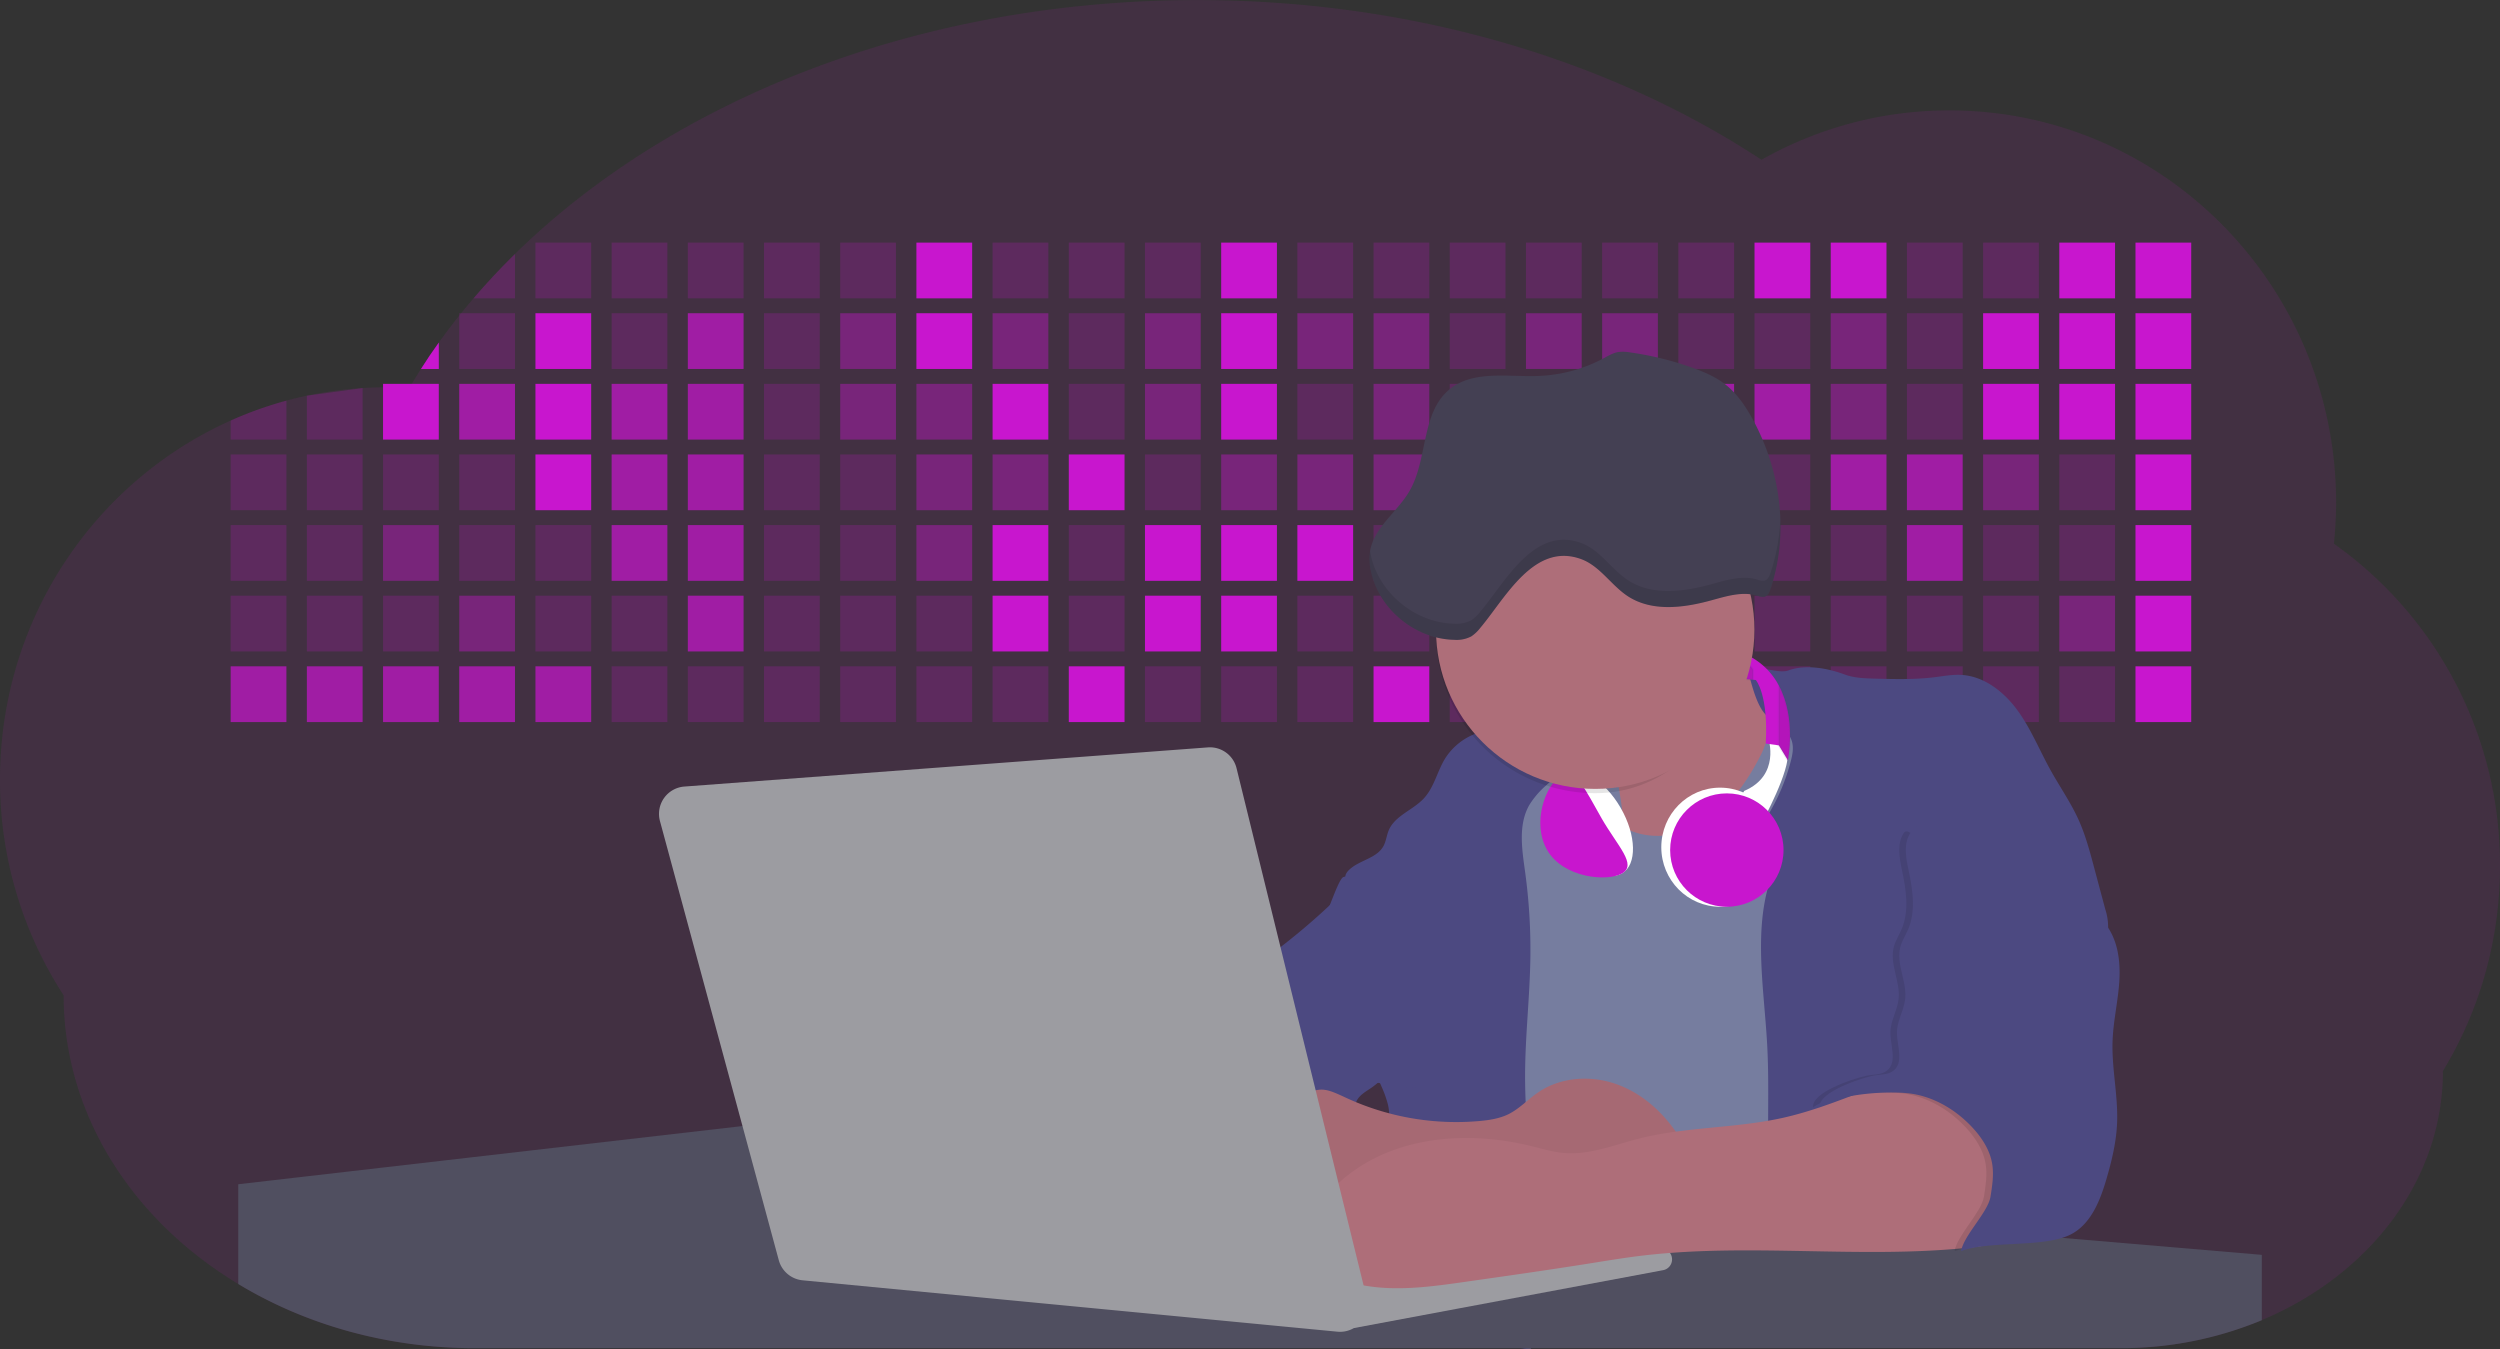 <svg id="aa7bae02-e79e-4d6b-a496-aba15f39787c" data-name="Layer 1" xmlns="http://www.w3.org/2000/svg" width="1144" height="617.32" viewBox="0 0 1144 617.32"><rect x="0" y="0" width="1144" height="617.32" fill="#333333" stroke="none"/><title>developer activity</title><path d="M1172,537.57a181.92,181.92,0,0,1-6.85,49.6,180.06,180.06,0,0,1-19.27,44.28c0,50.1-33.82,93.4-82.91,114a167.3,167.3,0,0,1-64.73,12.8H245.17c-40.25,0-77.55-10.86-108.14-29.36A185.76,185.76,0,0,1,112.2,711c-34-29.22-55.08-69.6-55.08-114.2A180.5,180.5,0,0,1,28,498.08c0-73.36,43.39-136.44,105.55-164.29a174.52,174.52,0,0,1,25.51-9.12q4.63-1.26,9.36-2.26a175.39,175.39,0,0,1,25.51-3.5q4.65-.29,9.35-.33H205c3.46,0,6.89.12,10.3.32l1.12-1.9q2.06-3.44,4.22-6.81,3.9-6.14,8.18-12.1,4.48-6.29,9.35-12.38l.83-1q2.76-3.44,5.64-6.8,9-10.49,19-20.35c72.11-70.68,185.08-116.18,312.08-116.18,98.82,0,189.15,27.55,258.34,73.07A174.18,174.18,0,0,1,920,191.86c97.74,0,177,80.37,177,179.51a184.9,184.9,0,0,1-1,18.78A180,180,0,0,1,1172,537.57Z" transform="translate(-28 -141.34)" fill="#c816ce" opacity="0.1"/><path d="M263.66,257.52v20.35h-19Q253.59,267.39,263.66,257.52Z" transform="translate(-28 -141.34)" fill="#c816ce" opacity="0.2"/><rect x="245.02" y="111.02" width="25.51" height="25.51" fill="#c816ce" opacity="0.2"/><rect x="279.88" y="111.02" width="25.51" height="25.51" fill="#c816ce" opacity="0.2"/><rect x="314.75" y="111.02" width="25.51" height="25.51" fill="#c816ce" opacity="0.2"/><rect x="349.61" y="111.02" width="25.51" height="25.51" fill="#c816ce" opacity="0.2"/><rect x="384.48" y="111.02" width="25.51" height="25.51" fill="#c816ce" opacity="0.2"/><rect x="419.35" y="111.02" width="25.51" height="25.51" fill="#c816ce"/><rect x="454.21" y="111.02" width="25.51" height="25.51" fill="#c816ce" opacity="0.2"/><rect x="489.08" y="111.02" width="25.51" height="25.51" fill="#c816ce" opacity="0.2"/><rect x="523.94" y="111.02" width="25.51" height="25.51" fill="#c816ce" opacity="0.2"/><rect x="558.81" y="111.02" width="25.51" height="25.51" fill="#c816ce"/><rect x="593.68" y="111.02" width="25.51" height="25.51" fill="#c816ce" opacity="0.2"/><rect x="628.54" y="111.02" width="25.51" height="25.51" fill="#c816ce" opacity="0.2"/><rect x="663.41" y="111.02" width="25.51" height="25.51" fill="#c816ce" opacity="0.2"/><rect x="698.28" y="111.02" width="25.51" height="25.51" fill="#c816ce" opacity="0.2"/><rect x="733.14" y="111.02" width="25.51" height="25.51" fill="#c816ce" opacity="0.2"/><rect x="768.01" y="111.02" width="25.51" height="25.51" fill="#c816ce" opacity="0.2"/><rect x="802.87" y="111.02" width="25.51" height="25.51" fill="#c816ce"/><rect x="837.74" y="111.02" width="25.51" height="25.51" fill="#c816ce"/><rect x="872.61" y="111.02" width="25.51" height="25.51" fill="#c816ce" opacity="0.2"/><rect x="907.47" y="111.02" width="25.51" height="25.51" fill="#c816ce" opacity="0.2"/><rect x="942.34" y="111.02" width="25.51" height="25.51" fill="#c816ce"/><rect x="977.2" y="111.02" width="25.51" height="25.51" fill="#c816ce"/><path d="M228.8,298.08v12.1h-8.18Q224.52,304,228.8,298.08Z" transform="translate(-28 -141.34)" fill="#c816ce"/><rect x="210.15" y="143.33" width="25.51" height="25.51" fill="#c816ce" opacity="0.2"/><rect x="245.02" y="143.33" width="25.51" height="25.51" fill="#c816ce"/><rect x="279.88" y="143.33" width="25.51" height="25.51" fill="#c816ce" opacity="0.2"/><rect x="314.75" y="143.33" width="25.51" height="25.51" fill="#c816ce" opacity="0.7"/><rect x="349.61" y="143.33" width="25.51" height="25.51" fill="#c816ce" opacity="0.2"/><rect x="384.48" y="143.33" width="25.51" height="25.51" fill="#c816ce" opacity="0.4"/><rect x="419.35" y="143.33" width="25.51" height="25.51" fill="#c816ce"/><rect x="454.21" y="143.33" width="25.51" height="25.51" fill="#c816ce" opacity="0.4"/><rect x="489.08" y="143.33" width="25.51" height="25.51" fill="#c816ce" opacity="0.2"/><rect x="523.94" y="143.33" width="25.51" height="25.51" fill="#c816ce" opacity="0.4"/><rect x="558.81" y="143.33" width="25.51" height="25.51" fill="#c816ce"/><rect x="593.68" y="143.33" width="25.51" height="25.51" fill="#c816ce" opacity="0.4"/><rect x="628.54" y="143.33" width="25.51" height="25.51" fill="#c816ce" opacity="0.4"/><rect x="663.41" y="143.33" width="25.51" height="25.51" fill="#c816ce" opacity="0.2"/><rect x="698.28" y="143.33" width="25.51" height="25.51" fill="#c816ce" opacity="0.4"/><rect x="733.14" y="143.33" width="25.51" height="25.51" fill="#c816ce" opacity="0.4"/><rect x="768.01" y="143.33" width="25.51" height="25.51" fill="#c816ce" opacity="0.2"/><rect x="802.87" y="143.33" width="25.51" height="25.51" fill="#c816ce" opacity="0.2"/><rect x="837.74" y="143.33" width="25.51" height="25.51" fill="#c816ce" opacity="0.4"/><rect x="872.61" y="143.33" width="25.51" height="25.51" fill="#c816ce" opacity="0.2"/><rect x="907.47" y="143.33" width="25.51" height="25.51" fill="#c816ce"/><rect x="942.34" y="143.33" width="25.51" height="25.51" fill="#c816ce"/><rect x="977.2" y="143.33" width="25.51" height="25.51" fill="#c816ce"/><path d="M159.06,324.67V342.5H133.55v-8.71A174.52,174.52,0,0,1,159.06,324.67Z" transform="translate(-28 -141.34)" fill="#c816ce" opacity="0.2"/><polygon points="165.93 177.57 165.93 201.16 140.42 201.16 140.42 181.07 165.93 177.57" fill="#c816ce" opacity="0.2"/><rect x="175.28" y="175.65" width="25.51" height="25.51" fill="#c816ce"/><rect x="210.15" y="175.65" width="25.51" height="25.51" fill="#c816ce" opacity="0.7"/><rect x="245.02" y="175.65" width="25.51" height="25.51" fill="#c816ce"/><rect x="279.88" y="175.65" width="25.51" height="25.51" fill="#c816ce" opacity="0.7"/><rect x="314.75" y="175.65" width="25.51" height="25.51" fill="#c816ce" opacity="0.7"/><rect x="349.61" y="175.65" width="25.51" height="25.51" fill="#c816ce" opacity="0.2"/><rect x="384.48" y="175.65" width="25.51" height="25.51" fill="#c816ce" opacity="0.4"/><rect x="419.35" y="175.65" width="25.51" height="25.51" fill="#c816ce" opacity="0.4"/><rect x="454.21" y="175.65" width="25.51" height="25.51" fill="#c816ce"/><rect x="489.08" y="175.65" width="25.51" height="25.51" fill="#c816ce" opacity="0.2"/><rect x="523.94" y="175.65" width="25.51" height="25.51" fill="#c816ce" opacity="0.4"/><rect x="558.81" y="175.65" width="25.51" height="25.51" fill="#c816ce"/><rect x="593.68" y="175.65" width="25.51" height="25.51" fill="#c816ce" opacity="0.2"/><rect x="628.54" y="175.65" width="25.51" height="25.51" fill="#c816ce" opacity="0.4"/><rect x="663.41" y="175.65" width="25.51" height="25.51" fill="#c816ce" opacity="0.2"/><rect x="698.28" y="175.65" width="25.51" height="25.51" fill="#c816ce"/><rect x="733.14" y="175.65" width="25.51" height="25.51" fill="#c816ce" opacity="0.2"/><rect x="768.01" y="175.65" width="25.51" height="25.51" fill="#c816ce" opacity="0.7"/><rect x="802.87" y="175.65" width="25.51" height="25.51" fill="#c816ce" opacity="0.7"/><rect x="837.74" y="175.65" width="25.51" height="25.51" fill="#c816ce" opacity="0.4"/><rect x="872.61" y="175.65" width="25.51" height="25.51" fill="#c816ce" opacity="0.2"/><rect x="907.47" y="175.65" width="25.51" height="25.51" fill="#c816ce"/><rect x="942.34" y="175.65" width="25.51" height="25.51" fill="#c816ce"/><rect x="977.2" y="175.65" width="25.51" height="25.51" fill="#c816ce"/><rect x="105.55" y="207.96" width="25.51" height="25.51" fill="#c816ce" opacity="0.2"/><rect x="140.42" y="207.96" width="25.51" height="25.51" fill="#c816ce" opacity="0.2"/><rect x="175.28" y="207.96" width="25.51" height="25.51" fill="#c816ce" opacity="0.2"/><rect x="210.15" y="207.96" width="25.51" height="25.51" fill="#c816ce" opacity="0.2"/><rect x="245.02" y="207.96" width="25.51" height="25.51" fill="#c816ce"/><rect x="279.88" y="207.96" width="25.51" height="25.51" fill="#c816ce" opacity="0.7"/><rect x="314.75" y="207.96" width="25.51" height="25.51" fill="#c816ce" opacity="0.7"/><rect x="349.61" y="207.96" width="25.51" height="25.51" fill="#c816ce" opacity="0.2"/><rect x="384.48" y="207.96" width="25.51" height="25.51" fill="#c816ce" opacity="0.2"/><rect x="419.35" y="207.96" width="25.51" height="25.51" fill="#c816ce" opacity="0.4"/><rect x="454.21" y="207.96" width="25.51" height="25.51" fill="#c816ce" opacity="0.4"/><rect x="489.08" y="207.96" width="25.51" height="25.51" fill="#c816ce"/><rect x="523.94" y="207.96" width="25.51" height="25.51" fill="#c816ce" opacity="0.2"/><rect x="558.81" y="207.96" width="25.51" height="25.51" fill="#c816ce" opacity="0.4"/><rect x="593.68" y="207.96" width="25.51" height="25.51" fill="#c816ce" opacity="0.4"/><rect x="628.54" y="207.96" width="25.51" height="25.51" fill="#c816ce" opacity="0.4"/><rect x="663.41" y="207.96" width="25.51" height="25.51" fill="#c816ce" opacity="0.4"/><rect x="698.28" y="207.96" width="25.51" height="25.51" fill="#c816ce" opacity="0.2"/><rect x="733.14" y="207.96" width="25.51" height="25.51" fill="#c816ce" opacity="0.2"/><rect x="768.01" y="207.96" width="25.51" height="25.51" fill="#c816ce" opacity="0.2"/><rect x="802.87" y="207.96" width="25.51" height="25.51" fill="#c816ce" opacity="0.2"/><rect x="837.74" y="207.96" width="25.51" height="25.51" fill="#c816ce" opacity="0.7"/><rect x="872.61" y="207.96" width="25.51" height="25.51" fill="#c816ce" opacity="0.7"/><rect x="907.47" y="207.96" width="25.51" height="25.51" fill="#c816ce" opacity="0.4"/><rect x="942.34" y="207.96" width="25.51" height="25.51" fill="#c816ce" opacity="0.2"/><rect x="977.2" y="207.96" width="25.51" height="25.51" fill="#c816ce"/><rect x="105.55" y="240.28" width="25.51" height="25.51" fill="#c816ce" opacity="0.2"/><rect x="140.42" y="240.28" width="25.51" height="25.51" fill="#c816ce" opacity="0.2"/><rect x="175.28" y="240.28" width="25.51" height="25.51" fill="#c816ce" opacity="0.4"/><rect x="210.15" y="240.28" width="25.51" height="25.51" fill="#c816ce" opacity="0.2"/><rect x="245.02" y="240.28" width="25.51" height="25.51" fill="#c816ce" opacity="0.2"/><rect x="279.88" y="240.28" width="25.51" height="25.51" fill="#c816ce" opacity="0.7"/><rect x="314.75" y="240.28" width="25.51" height="25.51" fill="#c816ce" opacity="0.7"/><rect x="349.61" y="240.28" width="25.51" height="25.51" fill="#c816ce" opacity="0.2"/><rect x="384.48" y="240.28" width="25.51" height="25.51" fill="#c816ce" opacity="0.2"/><rect x="419.35" y="240.28" width="25.51" height="25.51" fill="#c816ce" opacity="0.4"/><rect x="454.21" y="240.28" width="25.51" height="25.51" fill="#c816ce"/><rect x="489.08" y="240.28" width="25.51" height="25.51" fill="#c816ce" opacity="0.2"/><rect x="523.94" y="240.28" width="25.51" height="25.51" fill="#c816ce"/><rect x="558.81" y="240.28" width="25.51" height="25.51" fill="#c816ce"/><rect x="593.68" y="240.28" width="25.51" height="25.51" fill="#c816ce"/><rect x="628.54" y="240.28" width="25.51" height="25.51" fill="#c816ce" opacity="0.2"/><rect x="663.41" y="240.28" width="25.51" height="25.51" fill="#c816ce"/><rect x="698.28" y="240.28" width="25.51" height="25.51" fill="#c816ce" opacity="0.2"/><rect x="733.14" y="240.28" width="25.51" height="25.51" fill="#c816ce" opacity="0.2"/><rect x="768.01" y="240.28" width="25.51" height="25.51" fill="#c816ce" opacity="0.2"/><rect x="802.87" y="240.28" width="25.51" height="25.51" fill="#c816ce" opacity="0.2"/><rect x="837.74" y="240.28" width="25.51" height="25.51" fill="#c816ce" opacity="0.2"/><rect x="872.61" y="240.28" width="25.51" height="25.51" fill="#c816ce" opacity="0.7"/><rect x="907.47" y="240.28" width="25.51" height="25.51" fill="#c816ce" opacity="0.2"/><rect x="942.34" y="240.28" width="25.51" height="25.51" fill="#c816ce" opacity="0.2"/><rect x="977.2" y="240.28" width="25.51" height="25.51" fill="#c816ce"/><rect x="105.55" y="272.59" width="25.51" height="25.51" fill="#c816ce" opacity="0.2"/><rect x="140.42" y="272.59" width="25.51" height="25.51" fill="#c816ce" opacity="0.2"/><rect x="175.28" y="272.59" width="25.51" height="25.51" fill="#c816ce" opacity="0.2"/><rect x="210.15" y="272.59" width="25.51" height="25.51" fill="#c816ce" opacity="0.4"/><rect x="245.02" y="272.59" width="25.51" height="25.51" fill="#c816ce" opacity="0.2"/><rect x="279.88" y="272.59" width="25.51" height="25.51" fill="#c816ce" opacity="0.2"/><rect x="314.75" y="272.59" width="25.51" height="25.51" fill="#c816ce" opacity="0.7"/><rect x="349.61" y="272.59" width="25.51" height="25.51" fill="#c816ce" opacity="0.2"/><rect x="384.48" y="272.59" width="25.51" height="25.51" fill="#c816ce" opacity="0.2"/><rect x="419.35" y="272.59" width="25.51" height="25.51" fill="#c816ce" opacity="0.2"/><rect x="454.21" y="272.59" width="25.51" height="25.51" fill="#c816ce"/><rect x="489.08" y="272.59" width="25.51" height="25.51" fill="#c816ce" opacity="0.2"/><rect x="523.94" y="272.59" width="25.51" height="25.51" fill="#c816ce"/><rect x="558.81" y="272.59" width="25.51" height="25.51" fill="#c816ce"/><rect x="593.68" y="272.59" width="25.51" height="25.51" fill="#c816ce" opacity="0.2"/><rect x="628.54" y="272.59" width="25.51" height="25.51" fill="#c816ce" opacity="0.2"/><rect x="663.41" y="272.59" width="25.51" height="25.51" fill="#c816ce" opacity="0.2"/><rect x="698.28" y="272.59" width="25.51" height="25.51" fill="#c816ce" opacity="0.2"/><rect x="733.14" y="272.59" width="25.51" height="25.51" fill="#c816ce" opacity="0.2"/><rect x="768.01" y="272.59" width="25.51" height="25.51" fill="#c816ce" opacity="0.2"/><rect x="802.87" y="272.59" width="25.51" height="25.51" fill="#c816ce" opacity="0.2"/><rect x="837.74" y="272.59" width="25.51" height="25.51" fill="#c816ce" opacity="0.2"/><rect x="872.61" y="272.59" width="25.51" height="25.51" fill="#c816ce" opacity="0.2"/><rect x="907.47" y="272.59" width="25.51" height="25.51" fill="#c816ce" opacity="0.2"/><rect x="942.34" y="272.59" width="25.51" height="25.51" fill="#c816ce" opacity="0.4"/><rect x="977.2" y="272.59" width="25.51" height="25.51" fill="#c816ce"/><rect x="105.55" y="304.91" width="25.51" height="25.51" fill="#c816ce" opacity="0.7"/><rect x="140.42" y="304.91" width="25.51" height="25.51" fill="#c816ce" opacity="0.7"/><rect x="175.28" y="304.91" width="25.51" height="25.51" fill="#c816ce" opacity="0.7"/><rect x="210.15" y="304.91" width="25.51" height="25.51" fill="#c816ce" opacity="0.7"/><rect x="245.02" y="304.91" width="25.51" height="25.51" fill="#c816ce" opacity="0.7"/><rect x="279.88" y="304.91" width="25.51" height="25.51" fill="#c816ce" opacity="0.2"/><rect x="314.75" y="304.91" width="25.51" height="25.51" fill="#c816ce" opacity="0.2"/><rect x="349.61" y="304.91" width="25.51" height="25.51" fill="#c816ce" opacity="0.2"/><rect x="384.48" y="304.91" width="25.51" height="25.51" fill="#c816ce" opacity="0.2"/><rect x="419.35" y="304.91" width="25.51" height="25.51" fill="#c816ce" opacity="0.2"/><rect x="454.21" y="304.91" width="25.51" height="25.51" fill="#c816ce" opacity="0.2"/><rect x="489.08" y="304.91" width="25.51" height="25.51" fill="#c816ce"/><rect x="523.94" y="304.91" width="25.51" height="25.51" fill="#c816ce" opacity="0.2"/><rect x="558.81" y="304.91" width="25.51" height="25.51" fill="#c816ce" opacity="0.2"/><rect x="593.68" y="304.91" width="25.51" height="25.51" fill="#c816ce" opacity="0.2"/><rect x="628.54" y="304.91" width="25.51" height="25.51" fill="#c816ce"/><rect x="663.41" y="304.91" width="25.51" height="25.51" fill="#c816ce" opacity="0.2"/><rect x="698.28" y="304.91" width="25.51" height="25.51" fill="#c816ce" opacity="0.2"/><rect x="733.14" y="304.91" width="25.51" height="25.51" fill="#c816ce" opacity="0.2"/><rect x="768.01" y="304.91" width="25.51" height="25.51" fill="#c816ce" opacity="0.2"/><rect x="802.87" y="304.91" width="25.51" height="25.51" fill="#c816ce" opacity="0.2"/><rect x="837.74" y="304.91" width="25.51" height="25.51" fill="#c816ce" opacity="0.2"/><rect x="872.61" y="304.91" width="25.51" height="25.51" fill="#c816ce" opacity="0.2"/><rect x="907.47" y="304.91" width="25.51" height="25.51" fill="#c816ce" opacity="0.2"/><rect x="942.34" y="304.91" width="25.51" height="25.51" fill="#c816ce" opacity="0.2"/><rect x="977.2" y="304.91" width="25.51" height="25.51" fill="#c816ce"/><circle cx="734.52" cy="363.89" r="34.87" fill="#767d9f"/><path d="M760.71,460.87q5.22,22.78,8.86,45.9c.73,4.58,1.38,9.41-.28,13.74-1.39,3.61-4.22,6.43-6.44,9.59s-3.9,7.21-2.55,10.83,5.29,5.6,9.05,6.62c10.76,2.9,22.23.79,32.94-2.35a53.29,53.29,0,0,0,13.81-5.72c4.54-2.88,8.26-6.88,11.68-11,15.61-18.93,25.83-41.65,35.45-64.23a39.12,39.12,0,0,1-33.11-13.34c-3.94-4.63-6.83-11.08-4.61-16.74-6.51,3.57-14.24,3.81-21.25,6.25a75.49,75.49,0,0,0-12.5,6.15q-7.18,4.15-14.28,8.46C772.07,458.29,767,461.19,760.71,460.87Z" transform="translate(-28 -141.34)" fill="#ae6e79"/><path d="M833.64,487.05c-6.11,11.89-14.06,23.32-25.41,30.4s-26.63,9-38,2c-5.6-3.42-9.84-8.62-14.73-13s-11-8.13-17.57-7.56c-7.24.63-12.91,6.28-17.76,11.69-7.36,8.22-14.47,16.79-19.68,26.52-10,18.7-12.37,40.56-11.93,61.76s3.51,42.29,3.58,63.49c.1,26.08-4.32,51.95-8.79,77.64,41.1-5.06,82.25,6,123.44,10.19,26.36,2.71,52.92,2.65,79.42,2.58,4.66,0,9.62-.12,13.5-2.7a18.2,18.2,0,0,0,5.59-6.64c3.66-6.75,5.13-14.45,6.15-22.06,2.59-19.22,2.67-38.68,2.74-58.08.18-47,.35-94.17-5.62-140.8-1.47-11.47-3.35-23-7.75-33.73s-11.58-20.6-21.62-26.35c-6.45-3.7-21.4-10.14-29-6.41C841.67,460.15,837.73,479.09,833.64,487.05Z" transform="translate(-28 -141.34)" fill="#767d9f"/><path d="M836.68,619.77c-1.55-29-7.86-59.95,5.57-85.69,3.3-6.32-8.54-14.21-4.88-20.33a92.08,92.08,0,0,0,10.06-23.93c.76-2.89,1.37-5.95.65-8.85-1.33-5.29-6.56-8.44-11-11.66-4.9-3.56-7.42-14.41-9-20.28s12.57,1.2,18.26-.89c7.9-2.89,17.94-1.07,25.82,1.86,4.4,1.62,9.18,1.76,13.87,1.88,9.11.24,18.25.47,27.29-.65,4.06-.51,8.13-1.28,12.21-1.05,10.41.59,19.46,7.71,25.62,16.13s10.08,18.23,15.13,27.35c4.21,7.6,9.23,14.78,12.82,22.69,3.18,7,5.19,14.52,7.18,22l5.13,19.19a25.58,25.58,0,0,1,1.26,8.51c-.26,3.07-1.62,5.93-3,8.66A164.12,164.12,0,0,1,971,603.2c-10.79,13.23-23.89,25.16-30.3,41-2.5,6.17-3.89,12.73-5.16,19.27a707.94,707.94,0,0,0-10.9,79.15,174.2,174.2,0,0,0-36.52-12.21,177.61,177.61,0,0,0-19-3c-5.59-.58-12.8.52-18.12-1-8.9-2.53-9.88-17.58-11.23-25.46-2.16-12.55-2.59-25.32-2.67-38C837,648.53,837.45,634.14,836.68,619.77Z" transform="translate(-28 -141.34)" fill="#4c4981"/><path d="M641.23,565.54c4.21,24,8.85,48.07,18,70.62-.23.22-.46.42-.69.62-.81.69-1.65,1.34-2.53,2-2.05,1.44-4.3,2.66-6,4.54a8,8,0,0,0-1.5,2.45,5.48,5.48,0,0,0,0,4.47c-4.77,2.11-10.31,1.46-15.66,1.26-4.61-.17-9.08,0-12.78,2.53-5.14,3.54-6.69,10.34-7.52,16.52q-.46,3.38-.79,6.77-.32,3.15-.52,6.32a188.61,188.61,0,0,0-.19,21q.08,1.92.21,3.84c-16.34-.39-31.23-8.91-45.32-17.19-3.22-1.89-6.54-3.88-8.63-7A15.8,15.8,0,0,1,555,674c0-.51.09-1,.16-1.52a41.58,41.58,0,0,1,2.29-8.68,107.2,107.2,0,0,1,19.19-32.65c3.58-4.18,7.61-8.27,9.28-13.52.73-2.29,1-4.72,1.74-7,3.32-9.88,15.3-14.55,19.4-24.14,1-2.29,1.46-4.8,2.7-7a17.63,17.63,0,0,1,4.25-4.75c.73-.61,1.49-1.2,2.24-1.79q10.54-8.26,20.31-17.45,1.82-1.71,3.6-3.46A59.48,59.48,0,0,0,641.23,565.54Z" transform="translate(-28 -141.34)" fill="#4c4981"/><path d="M742,494.56c-1.44,1.52-3,2.95-4.53,4.37l-.41.37-1.62,1.5a39,39,0,0,0-7.55,8.79l-.17.28c-5.1,9.13-3.21,20.37-1.79,30.74a261.55,261.55,0,0,1,2.37,39c-.26,18-2.38,35.88-2.42,53.86,0,4.08.09,8.15.27,12.23.29,6.63.79,13.25,1.39,19.87.65,7.26,1.43,14.51,2.16,21.76.58,5.61,1.13,11.21,1.59,16.81.23,2.9.45,5.79.63,8.69.21,3.4.38,6.81.48,10.21h0c.07,2.16.11,4.31.11,6.47,0,1.23,0,2.45,0,3.67q0,3.51-.19,7-.2,4.49-.61,9c-.31,3.27-.86,6.84-3.16,9.14-.14.14-.29.27-.44.4l-3.24-.4a332.72,332.72,0,0,0-67.3-1.2c.49-3.38.94-6.75,1.38-10.14.2-1.6.4-3.21.59-4.82q.33-2.76.63-5.52c.23-2,.44-4,.64-6q.78-7.73,1.37-15.47.87-11.29,1.32-22.62.22-5.41.34-10.83.17-6.72.16-13.45,0-6.54-.11-13.1c0-1.44-.06-2.88-.18-4.31a27.35,27.35,0,0,0-.53-3.83,49.87,49.87,0,0,0-3-8.48c-.22-.52-.43-1-.64-1.55-.12-.27-.23-.55-.34-.82,5.76-5.13,9.86-12,13.8-18.76,6.39-10.89,12.93-22.26,14-34.84s-5.18-26.71-17.2-30.55c-3.27-1-6.73-1.28-10.1-1.87-3.18-.56-9.81-1.83-13.49-4.11q-3,3.08-6,6.05a22.15,22.15,0,0,1,2.17-8.71l1.42.07a2.71,2.71,0,0,1-.16-1c0-1.07.74-2.28,2.32-3.62,4.71-4,12.12-4.89,15.09-10.3,1.24-2.25,1.45-4.93,2.45-7.29,2.87-6.73,11.11-9.21,16.07-14.59s6.2-13,10.21-19a28.62,28.62,0,0,1,12-10c.4-.19.81-.38,1.22-.55,8.3-3.55,18.16-4.36,26.76-4.34,3.34,0,12,.1,16.24,1.79a5.32,5.32,0,0,1,1.85,1.13C752.37,480.61,745.34,491,742,494.56Z" transform="translate(-28 -141.34)" fill="#4c4981"/><path d="M642.72,542.69a60.88,60.88,0,0,1,46.74,4.87c7.2,4,13.66,9.58,17.62,16.78,5.95,10.8,5.69,23.82,5.27,36.15-.21,6.17-.48,12.56-3.2,18.1C706,625,700.06,629.4,694,633a42.24,42.24,0,0,1-12.32,5.33c-6.72,1.46-13.7.22-20.47-1-7.36-1.36-15.26-3-20.37-8.48-3-3.18-4.64-7.31-6.26-11.35q-3.49-8.75-7-17.48c-4.05-10.11-5.42-18.52-.07-28.37,2.43-4.49,5.4-8.69,7.8-13.21C636.51,556.14,640.81,543.28,642.72,542.69Z" transform="translate(-28 -141.34)" fill="#4c4981"/><path d="M1063,715.56v29.9a167.3,167.3,0,0,1-64.73,12.8H728.58c-.14.14-.29.27-.44.4l-3.24-.4H245.17c-40.25,0-77.55-10.86-108.14-29.36V683.25l230.72-26.63.18,0L502.29,668l34.77,3,18.06,1.53,37.38,3.17,19.23,1.63,28,2.38,3.94.33,20.18,1.71L691.23,684l38.5,3.26,64.18,5.45,45.15,3.83,74.14,6.29,14.1,1.19,1.52.13,1.32.11,18.62,1.58,20.44,1.74,2.37.2Z" transform="translate(-28 -141.34)" fill="#504f60"/><polygon points="764 573.12 474.86 523.77 463.65 580.46 596.19 596.33 637 601.44 749.26 579.33 764 573.12" fill="#9c9ca1"/><path d="M642.33,739.94l144.86-27.23a5,5,0,0,1,5.94,4.93h0a5,5,0,0,1-4.09,4.93L647.57,749.06Z" transform="translate(-28 -141.34)" fill="#9c9ca1"/><path d="M705.17,654.31c4.51-.42,9.08-1.13,13.14-3.13,5-2.49,8.89-6.78,13.52-9.94,10.18-7,23.8-7.94,35.47-3.92s21.41,12.63,28.23,22.91c4.53,6.85,7.93,15.59,4.73,23.15a30.51,30.51,0,0,1-4.12,6.44l-8.34,10.9a29,29,0,0,1-5.66,6.09c-3.12,2.27-7,3.2-10.82,3.76-10.15,1.48-20.48.64-30.71,1.32-17.57,1.17-34.73,6.83-52.34,6.64-10.12-.11-20.11-2.15-30-4.19l-43.77-9c-7.62-1.56-16.23-3.84-19.82-10.75-1.61-3.11-1.91-6.71-2.1-10.21-.52-9.64,0-20.36,6.68-27.31,6.28-6.52,16.21-8.58,23.71-13.4,9.18-5.91,12.21-4,21.89.44A120,120,0,0,0,705.17,654.31Z" transform="translate(-28 -141.34)" fill="#ae6e79"/><path d="M705.17,654.31c4.51-.42,9.08-1.13,13.14-3.13,5-2.49,8.89-6.78,13.52-9.94,10.18-7,23.8-7.94,35.47-3.92s21.41,12.63,28.23,22.91c4.53,6.85,7.93,15.59,4.73,23.15a30.51,30.51,0,0,1-4.12,6.44l-8.34,10.9a29,29,0,0,1-5.66,6.09c-3.12,2.27-7,3.2-10.82,3.76-10.15,1.48-20.48.64-30.71,1.32-17.57,1.17-34.73,6.83-52.34,6.64-10.12-.11-20.11-2.15-30-4.19l-43.77-9c-7.62-1.56-16.23-3.84-19.82-10.75-1.61-3.11-1.91-6.71-2.1-10.21-.52-9.64,0-20.36,6.68-27.31,6.28-6.52,16.21-8.58,23.71-13.4,9.18-5.91,12.21-4,21.89.44A120,120,0,0,0,705.17,654.31Z" transform="translate(-28 -141.34)" opacity="0.05"/><path d="M880.94,640.6c-12.28,4.75-24.63,9.52-37.49,12.35-21.56,4.75-44.12,4-65.51,9.43-11.3,2.88-22.53,7.52-34.14,6.58-5.19-.42-10.2-2-15.25-3.2-28.37-7-60.62-4.73-83.66,13.27-7.88,6.15-14.33,13.82-20.18,22a14.7,14.7,0,0,0,5.91,21.88A86.62,86.62,0,0,0,659,730.48c13.13,1.16,26.32-.7,39.38-2.56,19.38-2.75,38.77-5.51,58.1-8.6,6.94-1.11,13.88-2.26,20.86-3.14,50.23-6.35,101.37,1.37,151.73-3.93,5.09-.54,10.27-1.24,14.9-3.41,11.72-5.5,17.52-20,15.1-32.74s-11.76-23.33-23-29.83c-9.42-5.47-19.58-7.68-30.07-10C896.26,634,890.32,637,880.94,640.6Z" transform="translate(-28 -141.34)" fill="#ae6e79"/><path d="M988.67,564.44c5.54,7.26,6.72,17,6.12,26.09s-2.76,18.08-3.08,27.21c-.44,12.52,2.58,25,2.07,37.48-.36,8.73-2.43,17.29-4.88,25.67-2.89,9.89-7.07,20.52-16.2,25.27-12.12,6.31-37.54,2.76-50.29,7.7,1.16-7.23,12.28-17.7,13.44-24.93.8-5,1.61-10.14.75-15.15-1.1-6.39-4.85-12.06-9.3-16.78-7.08-7.51-16.32-13.16-26.47-15s-35-.33-43.12,6.08c-1-6.62,17.6-13,24.14-14.43,3.26-.73,7-.32,9.61-2.39,5-3.92,1.37-11.73,1.61-18,.19-5,3.11-9.58,3.7-14.58,1-8-4.22-16.15-2.17-24,.76-2.9,2.45-5.45,3.62-8.21,3.56-8.45,2-18.09.1-27.07-1.18-5.64-2.33-12,.81-16.81,2.91-4.49,11.17,11.5,16.46,10.76,17.47-2.45,33.28-15.4,47.39-4.8,7.19,5.4,8.13,11,11,18.71C976.77,554.6,984,558.36,988.67,564.44Z" transform="translate(-28 -141.34)" opacity="0.1"/><path d="M991.67,564.44c5.54,7.26,6.72,17,6.12,26.09s-2.76,18.08-3.08,27.21c-.44,12.52,2.58,25,2.07,37.48-.36,8.73-2.43,17.29-4.88,25.67-2.89,9.89-7.07,20.52-16.2,25.27-12.12,6.31-37.54,2.76-50.29,7.7,1.16-7.23,12.28-17.7,13.44-24.93.8-5,1.61-10.14.75-15.15-1.1-6.39-4.85-12.06-9.3-16.78-7.08-7.51-16.32-13.16-26.47-15s-35-.33-43.12,6.08c-1-6.62,17.6-13,24.14-14.43,3.26-.73,7-.32,9.61-2.39,5-3.92,1.37-11.73,1.61-18,.19-5,3.11-9.58,3.7-14.58,1-8-4.22-16.15-2.17-24,.76-2.9,2.45-5.45,3.62-8.21,3.56-8.45,2-18.09.1-27.07-1.18-5.64-2.33-12,.81-16.81,2.91-4.49,8.6-6.19,13.89-6.94a68.42,68.42,0,0,1,50,12.9c7.19,5.4,8.13,11,11,18.71C979.77,554.6,987,558.36,991.67,564.44Z" transform="translate(-28 -141.34)" fill="#4c4981"/><path d="M330,517.06,384.37,718a12.55,12.55,0,0,0,10.91,9.21L640,750.72a12.54,12.54,0,0,0,13.38-15.48L593.84,492.86a12.54,12.54,0,0,0-13.12-9.51L341.13,501.27A12.54,12.54,0,0,0,330,517.06Z" transform="translate(-28 -141.34)" fill="#9c9ca1"/><ellipse cx="787.11" cy="387.68" rx="26.9" ry="27.25" fill="#fff"/><path d="M837.2,479.31s5.67,16.86-11.06,23.95L824,507l10.48,10.34S847.4,493.77,846,485.4C846,485.4,844,476.9,837.2,479.31Z" transform="translate(-28 -141.34)" fill="#fff"/><circle cx="790.2" cy="388.99" r="25.94" fill="#c816ce"/><path d="M846.13,489.23l-4.12-6.8-6-.85c1.28-22.39-4.53-29.06-4.53-29.06l-1.35-.13-5.88-.57-11.06-11.48v-3.26c15.54,1.85,24.13,9.23,28.77,17.88C850.16,470.14,846.13,489.23,846.13,489.23Z" transform="translate(-28 -141.34)" fill="#c816ce"/><path d="M830.18,448.27v4.12l-5.88-.57-11.06-11.48S830.35,444.17,830.18,448.27Z" transform="translate(-28 -141.34)" stroke="#4c4981" stroke-miterlimit="10" opacity="0.1"/><path d="M846.13,489.23l-4.12-6.8V455C850.16,470.14,846.13,489.23,846.13,489.23Z" transform="translate(-28 -141.34)" stroke="#4c4981" stroke-miterlimit="10" opacity="0.1"/><ellipse cx="757.11" cy="518.2" rx="14.43" ry="26.32" transform="translate(-185.67 306.64) rotate(-30)" fill="#fff"/><path d="M761,516c7.27,12.59,16.19,21,9.29,25s-27,2-34.27-10.6-.67-30,6.23-34S753.72,503.38,761,516Z" transform="translate(-28 -141.34)" fill="#c816ce"/><path d="M825.73,425.3c0,40.23-27.53,79-67.76,79a72.85,72.85,0,0,1,0-145.7C798.2,358.64,825.73,385.06,825.73,425.3Z" transform="translate(-28 -141.34)" opacity="0.1"/><circle cx="729.97" cy="288.15" r="72.85" fill="#ae6e79"/><path d="M751.57,397.21c8.67,3.19,13.8,12.15,21.58,17.14,11,7,25.32,5.19,37.88,1.73,7-1.91,14.32-4.24,21.21-2.12a6,6,0,0,0,3.23.46c1.5-.43,2.24-2.09,2.73-3.57,8.52-25.4,4.69-54.17-8.17-77.67-3.32-6.06-7.3-11.92-12.78-16.13-4.32-3.31-9.4-5.48-14.52-7.33a145,145,0,0,0-28.88-7.13,17.94,17.94,0,0,0-5.27-.17c-2.41.39-4.57,1.69-6.72,2.85A68.78,68.78,0,0,1,732,313.38c-14,.53-30-2.77-40.79,6.21-13,10.77-9.76,31.78-18.19,46.4-5.58,9.67-16.34,16.69-18.11,27.7a25.57,25.57,0,0,0,.63,10.07c4.12,16.94,20.52,30.06,38,30.37a14.42,14.42,0,0,0,7.76-1.59,17.55,17.55,0,0,0,4.09-3.89C716.84,415.09,729.94,389.25,751.57,397.21Z" transform="translate(-28 -141.34)" fill="#444053"/><path d="M838.2,403.48c-.49,1.48-1.23,3.14-2.73,3.57a6,6,0,0,1-3.23-.46c-6.89-2.12-14.25.21-21.2,2.12-12.57,3.46-26.92,5.31-37.88-1.73-7.79-5-12.91-14-21.59-17.14-21.63-8-34.73,17.88-46.21,31.44a17.55,17.55,0,0,1-4.09,3.89,14.42,14.42,0,0,1-7.76,1.59c-17.42-.31-33.83-13.43-38-30.37-.23-1-.43-2-.58-3,0,.09,0,.17-.05.26a25.57,25.57,0,0,0,.63,10.07c4.12,16.94,20.53,30.06,38,30.37a14.42,14.42,0,0,0,7.76-1.59,17.55,17.55,0,0,0,4.09-3.89c11.48-13.56,24.58-39.4,46.21-31.44,8.68,3.19,13.8,12.15,21.59,17.14,11,7,25.31,5.19,37.88,1.73,7-1.91,14.31-4.24,21.2-2.12a6,6,0,0,0,3.23.46c1.5-.43,2.24-2.09,2.73-3.57a90.29,90.29,0,0,0,4.48-32.26A88.8,88.8,0,0,1,838.2,403.48Z" transform="translate(-28 -141.34)" opacity="0.1"/></svg>